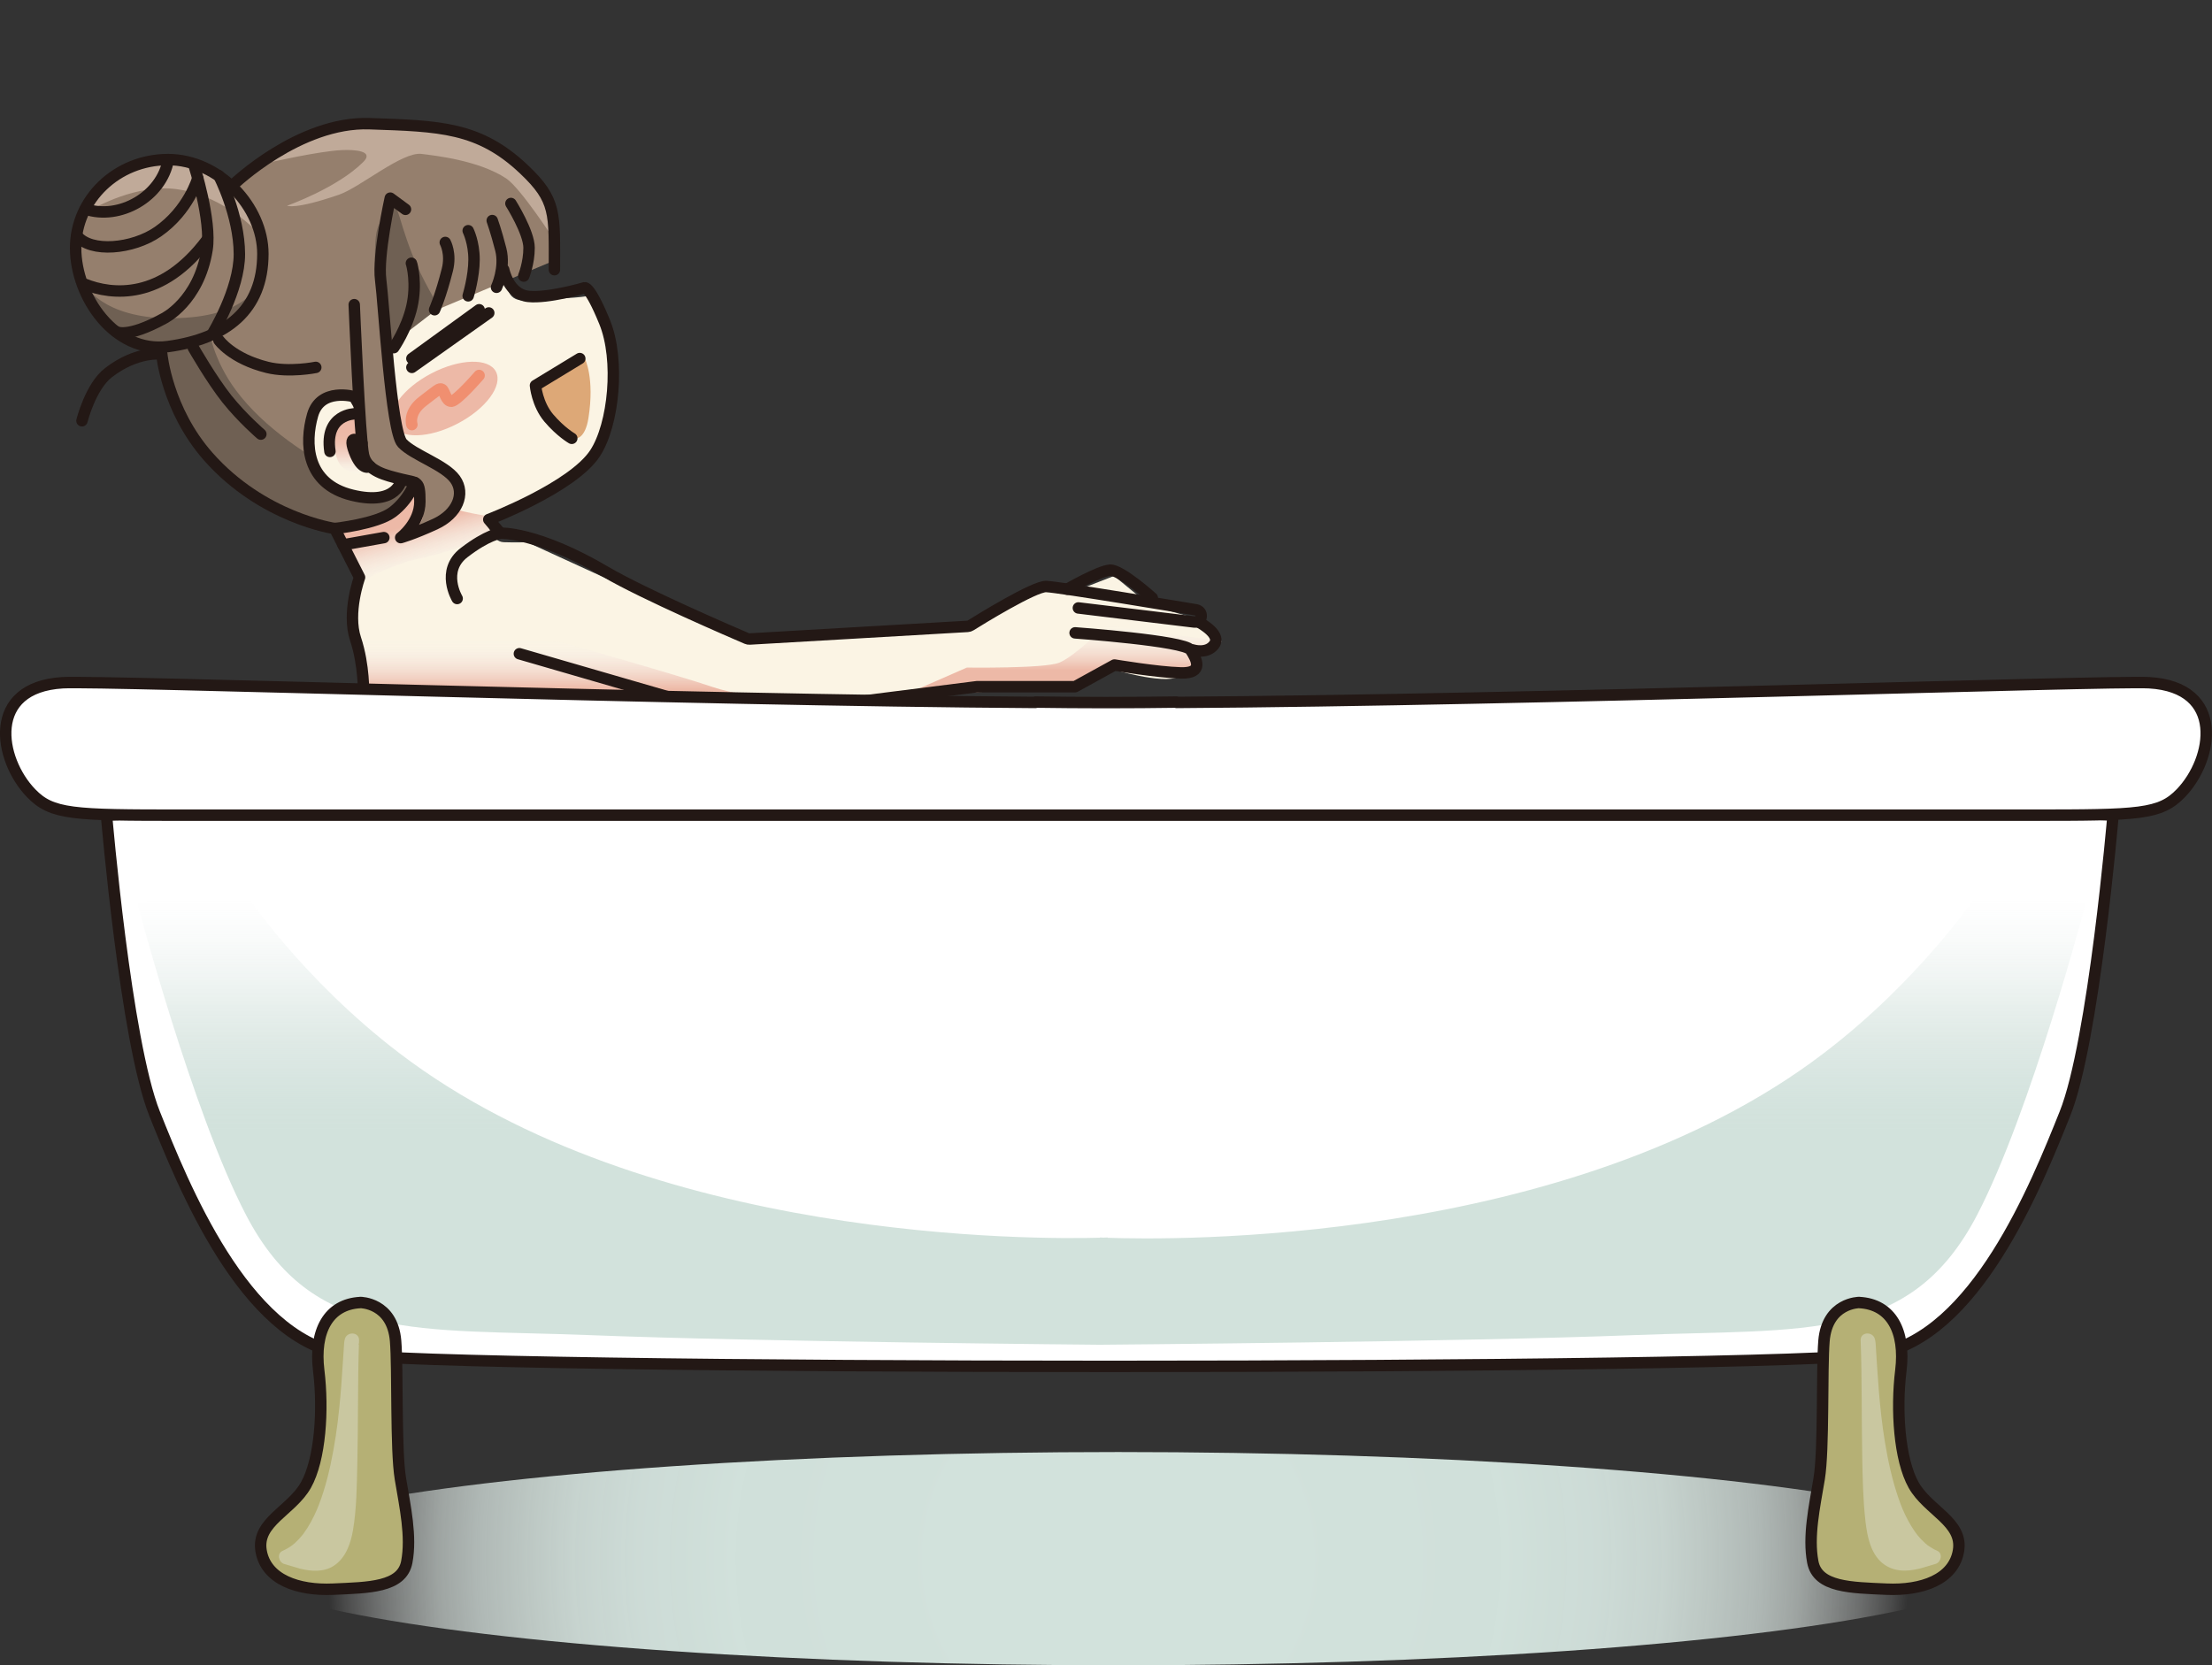 <?xml version="1.0" encoding="UTF-8"?>
<svg xmlns="http://www.w3.org/2000/svg" xmlns:xlink="http://www.w3.org/1999/xlink" viewBox="0 0 773.89 582.68">
  <rect x="0" y="0" width="773.89" height="582.68" fill="#333333" stroke="none"/>
  <defs>
    <style>
      .cls-1 {
        fill: #fbf4e4;
      }

      .cls-2 {
        fill: #957f6d;
      }

      .cls-3 {
        stroke: #f08f70;
      }

      .cls-3, .cls-4, .cls-5, .cls-6 {
        stroke-linecap: round;
        stroke-linejoin: round;
        stroke-width: 4px;
      }

      .cls-3, .cls-6 {
        fill: none;
      }

      .cls-7 {
        fill: url(#_名称未設定グラデーション_33-2);
      }

      .cls-8 {
        fill: url(#_名称未設定グラデーション_33-3);
      }

      .cls-9 {
        fill: #c0aa99;
      }

      .cls-4 {
        fill: #b5b075;
      }

      .cls-4, .cls-5, .cls-6 {
        stroke: #231815;
      }

      .cls-10 {
        fill: #6f6053;
      }

      .cls-5 {
        fill: #fff;
      }

      .cls-11 {
        fill: #edb9a7;
      }

      .cls-12 {
        fill: #c9c7a0;
      }

      .cls-13 {
        fill: #dda877;
      }

      .cls-14 {
        fill: url(#_名称未設定グラデーション_36);
      }

      .cls-15 {
        fill: url(#_名称未設定グラデーション_33);
      }

      .cls-16 {
        fill: url(#_名称未設定グラデーション_40);
      }

      .cls-17 {
        fill: url(#_名称未設定グラデーション_30);
      }
    </style>
    <linearGradient id="_名称未設定グラデーション_30" data-name="名称未設定グラデーション 30" x1="125.25" y1="146.32" x2="125.25" y2="166.15" gradientUnits="userSpaceOnUse">
      <stop offset=".25" stop-color="#edb9a7"/>
      <stop offset=".35" stop-color="#edbaa8" stop-opacity=".98"/>
      <stop offset=".45" stop-color="#edbdac" stop-opacity=".93"/>
      <stop offset=".54" stop-color="#eec2b3" stop-opacity=".85"/>
      <stop offset=".64" stop-color="#efc9bc" stop-opacity=".74"/>
      <stop offset=".74" stop-color="#f1d3c8" stop-opacity=".59"/>
      <stop offset=".83" stop-color="#f2ded7" stop-opacity=".4"/>
      <stop offset=".93" stop-color="#f5ebe8" stop-opacity=".19"/>
      <stop offset="1" stop-color="#f7f8f8" stop-opacity="0"/>
    </linearGradient>
    <linearGradient id="_名称未設定グラデーション_33" data-name="名称未設定グラデーション 33" x1="142.63" y1="172.89" x2="150.05" y2="200.58" gradientUnits="userSpaceOnUse">
      <stop offset=".37" stop-color="#edb9a7"/>
      <stop offset=".81" stop-color="#f4e5e0" stop-opacity=".29"/>
      <stop offset="1" stop-color="#f7f8f8" stop-opacity="0"/>
    </linearGradient>
    <linearGradient id="_名称未設定グラデーション_33-2" data-name="名称未設定グラデーション 33" x1="207.11" y1="251.46" x2="207.11" y2="223.52" xlink:href="#_名称未設定グラデーション_33"/>
    <linearGradient id="_名称未設定グラデーション_33-3" data-name="名称未設定グラデーション 33" x1="371.37" y1="243.63" x2="371.37" y2="218.71" xlink:href="#_名称未設定グラデーション_33"/>
    <radialGradient id="_名称未設定グラデーション_40" data-name="名称未設定グラデーション 40" cx="391.22" cy="545.38" fx="391.22" fy="545.38" r="276.48" gradientUnits="userSpaceOnUse">
      <stop offset=".18" stop-color="#d2e2dc"/>
      <stop offset=".49" stop-color="#d2e2dc" stop-opacity=".99"/>
      <stop offset=".61" stop-color="#d3e2dd" stop-opacity=".96"/>
      <stop offset=".69" stop-color="#d5e3de" stop-opacity=".91"/>
      <stop offset=".75" stop-color="#d8e5e0" stop-opacity=".83"/>
      <stop offset=".81" stop-color="#dbe7e3" stop-opacity=".74"/>
      <stop offset=".86" stop-color="#e0eae6" stop-opacity=".62"/>
      <stop offset=".9" stop-color="#e5edea" stop-opacity=".47"/>
      <stop offset=".94" stop-color="#ebf1ef" stop-opacity=".31"/>
      <stop offset=".98" stop-color="#f2f5f4" stop-opacity=".12"/>
      <stop offset="1" stop-color="#f7f8f8" stop-opacity="0"/>
    </radialGradient>
    <linearGradient id="_名称未設定グラデーション_36" data-name="名称未設定グラデーション 36" x1="388.91" y1="470.53" x2="388.91" y2="312.71" gradientUnits="userSpaceOnUse">
      <stop offset=".46" stop-color="#d2e2dc"/>
      <stop offset=".52" stop-color="#d2e2dc" stop-opacity=".98"/>
      <stop offset=".59" stop-color="#d4e3de" stop-opacity=".92"/>
      <stop offset=".67" stop-color="#d8e5e0" stop-opacity=".83"/>
      <stop offset=".75" stop-color="#dde8e4" stop-opacity=".69"/>
      <stop offset=".82" stop-color="#e3ece9" stop-opacity=".52"/>
      <stop offset=".9" stop-color="#ebf1ef" stop-opacity=".31"/>
      <stop offset=".98" stop-color="#f4f6f6" stop-opacity=".06"/>
      <stop offset="1" stop-color="#f7f8f8" stop-opacity="0"/>
    </linearGradient>
  </defs>
  <g id="_女1塗り" data-name="女1塗り">
    <path class="cls-1" d="M125.36,203.62s-5.11,8.83-2.5,14.43,4,12.96,4.45,19.27c.49,6.9-.72,6.88-.72,6.88l47.42,1.87,81.53,5.45,85.42-9.83h34.27l13.78-7.58s17.6,5.39,23.19,2.76,6.16.38,5.53-3.63-1.3-5.22-1.3-5.22c0,0-.73,1.99,3.37.47s5.94-2.56,3.48-5.76-6.34-3.68-6.34-3.68l.86-2.8-15.56-4.48-12.47-10.25-12.37,4.83-12.27.28-26.48,13.63-76.81,4.93-77.42-35.47s-4.13.15-8.21,0c-4.08-.15-5.64-6.34-5.64-6.34,0,0,29.18-13.6,31.84-17.42s10.76-15.89,11.08-23.55c.56-13.49-.07-35.07-7.89-38.98,0,0,.58.52-10.95,1.08s-15.66,2.64-17.54-4.88l-1.88-7.51-85.22,36.26"/>
    <path class="cls-2" d="M142.37,112.79l52.72-22.12-3.65-21.34s-16.5-23.92-40.82-24.44c-22.55-.49-33.52-6.15-65.37,16.58-8.84,6.31-26.48,59.79-26.48,59.79,0,0-2.6,23.08,14.07,38.48s44.26,25.19,44.26,25.19c0,0,11.19-2.59,20.66-8.03s4.61-13.43,4.61-13.43l-6.71-37.99,6.71-12.67Z"/>
    <path class="cls-10" d="M65,149.95c15.42,22.68,36.56,32.81,52.1,34.98,5.22.73,14.03-.64,20.28-5.78,7.91-6.51,5.43-16.18,5.43-16.18,0,0-3.01,13.6-18.98,5.27-15.97-8.33-31.42-18.45-41.21-31.57-8.2-10.99-9.5-21.33-9.5-21.33l-17.56,4.73,9.43,29.88Z"/>
    <path class="cls-2" d="M26.46,86.76s-.3,12.14,7.72,22.73,15.09,11.32,29.28,10.56c13.33-.71,30.14-16.99,28.52-31.21s-8.94-24.98-20.69-30.25-23.78-2.18-33.6,6.4c-10.77,9.41-11.23,21.77-11.23,21.77Z"/>
    <path class="cls-1" d="M140.46,162.36s1.76,7.7-2.7,9.64-27.03,1.86-28.27-9.64,0-20.94,3.52-22.38,13.84-.56,13.84-.56l13.6,22.94Z"/>
    <path class="cls-17" d="M119.39,146.98c-2.66,2.43-3.78,13.66,1,16.96,3.7,2.55,6.96,2.53,9.14,1.77,2.62-.92,3.86-3.31,3.86-3.31l-8.36-15.74s-4.27-.93-5.65.33Z"/>
    <ellipse class="cls-11" cx="155.5" cy="139.44" rx="20.31" ry="9.91" transform="translate(-46.92 87.98) rotate(-27.62)"/>
    <path class="cls-13" d="M204.61,125.46s3.5,6.72,1.26,20.85c-1.12,7.06-4.2,7.06-4.2,7.06-10.23-4.81-13.03-18.19-13.03-18.19l15.97-9.72Z"/>
    <path class="cls-15" d="M138.91,179.12s4.52-8.96,6.25-7.38c6.26,5.74,20.4,7.99,25.83,8.92l4.05,5.9s-19.6,7.26-28.57,8.95-21.23,8.54-21.23,8.54l-8.15-19.12s9.83-1.57,16.3-3.66l5.52-2.15Z"/>
    <path class="cls-7" d="M123.37,223.52s70.19.4,73.25,1.24,40.65,11.52,52.92,15.69c12.83,4.36,41.31,6.07,41.31,6.07l-36.31,4.93-126.62-7.2-4.55-20.73Z"/>
    <path class="cls-8" d="M315.32,243.63l22.97-10.06s26.89.38,32.22-1.68,16.53-13.17,16.53-13.17l34.31,4.81s10.93.16,3.46,2.03-8.26,1.86-8.26,1.86c0,0,3.52,4.37,2.16,5.87s-28.79-.59-28.79-.59l-13.78,7.58-60.82,3.36Z"/>
    <path class="cls-10" d="M135.03,69.58c4.93,2.05,3.62,5.01,8.96,18.82,3.77,9.74,9.72,19.18,9.72,19.18l-20.03,15.41s-4.67-36.51-1.31-43.86,2.67-9.55,2.67-9.55Z"/>
    <path class="cls-9" d="M94.46,56.79s17.15-3.89,25.03-4.27c4.86-.23,11.41.33,7.66,4.1-9.13,9.16-26.71,15.36-26.71,15.36,0,0,2.68,1.48,18.19-3.87,7.32-2.53,22.11-15.13,28.86-14.26,4.73.61,20.01,2.23,29.6,8.58,5.18,3.43,17.29,22.26,17.29,22.26,0,0-1.75-30.66-30.47-36.83s-50.96-1.74-56.55.94-12.89,7.99-12.89,7.99Z"/>
    <path class="cls-9" d="M29.9,74.55s12.72-8.21,26.59-8.63,27.03,8.18,34.81,16.56c0,0-4.51-15.13-12.43-20.82-11.56-8.3-27.54-8.33-37.78-2.11-7.98,4.84-11.19,15-11.19,15Z"/>
    <path class="cls-10" d="M29.53,99.4s6.04,12.08,30.52,11.95c26.62-.15,30.34-12.23,30.34-12.23,0,0-8.72,17.71-25.55,21-18.77,3.67-29.27-8.63-29.27-8.63l-6.04-12.08Z"/>
  </g>
  <g id="_女1" data-name="女1">
    <line class="cls-5" x1="144.1" y1="125.46" x2="167.64" y2="108.38"/>
    <line class="cls-5" x1="144.1" y1="128.55" x2="171" y2="109.5"/>
    <path class="cls-6" d="M159.94,209.42s-5.83-9.71,2.43-16.06,12.68-6.79,12.68-6.79l-4.05-4.79s29.32-11.21,37.17-23.16c6.61-10.07,8.78-32.68,3.36-45.95s-7.1-11.95-7.1-11.95c0,0-12.7,3.74-19.61,2.99s-8.59-9.34-8.59-9.34"/>
    <path class="cls-6" d="M377.28,212.72l40.56,4.92c2.54.31,3.4-3.3.99-4.15-.02,0-.03-.01-.05-.02-.11-.04-.22-.07-.34-.09-3.03-.51-47.98-8.01-52.42-8.16-4.2-.14-23.27,11.62-26.48,13.63-.3.19-.65.3-1.01.32l-76.27,4.42c-.33.02-.66-.04-.96-.17-4.21-1.8-36.25-15.59-49.41-23.34-24.06-14.17-36.86-13.52-36.86-13.52"/>
    <path class="cls-6" d="M376.13,221.44s38.34,2.76,40.41,5.97,4.82,8.27-3.44,8.04-23.19-2.76-23.19-2.76l-13.78,7.58h-34.27l-78.11,9.87c-3.79.48-7.65.18-11.32-.89l-70.72-20.51"/>
    <path class="cls-6" d="M419.08,217.44c1.52.92,8.24,4.66,5.72,8.11s-7.47,1.87-7.47,1.87"/>
    <path class="cls-6" d="M373.4,206.15s11.25-6.46,14.99-6.65,14.75,9.71,14.75,9.71"/>
    <path class="cls-6" d="M140.46,167.66s-1.2,9.53-17.31,5.6-16.59-18.21-13.79-28.02,14.57-6.44,14.57-6.44l16.53,28.86Z"/>
    <path class="cls-2" d="M123.93,96.6l2.93,53.46s.08,14.07,9.2,16.43,9.42-1.58,10.67,5.05,2.92,10.19-1.81,13.37-3.57,3.19-3.57,3.19c0,0,6.63.2,12.48-5.55s8.08-6.19,5.42-14.9-6.66-3.8-15.12-9.06-10.81-69.41-10.81-69.41l-9.36,7.41Z"/>
    <path class="cls-6" d="M117.1,184.93s14.67-1.54,20.28-5.78c5.6-4.24,7.79-10.29,7.79-10.29"/>
    <line class="cls-6" x1="120.01" y1="190.65" x2="134.29" y2="188.11"/>
    <path class="cls-6" d="M127.19,242.92s.28-10.09-2.8-19.33,1.4-21.57,1.4-21.57l-8.68-17.09s-25.21-3.58-44.26-25.19c-14.49-16.44-16.26-35.88-16.26-35.88,0,0-8.66-1.2-18.66,6.55-6.29,4.87-9.25,16.81-9.25,16.81"/>
    <path class="cls-5" d="M67.62,121.65s6.45,11.28,11.82,18c5.37,6.72,11.82,12.25,11.82,12.25"/>
    <path class="cls-6" d="M193.97,94.37c0-19.72.79-24.3-10.65-35.12-15.68-14.85-29.42-15.13-54.07-15.97s-47.71,21.42-47.71,21.42"/>
    <path class="cls-6" d="M202.84,125.46l-15.5,9.42s.56,6.54,4.67,11.39,8.03,7.1,8.03,7.1"/>
    <path class="cls-3" d="M144.1,148.57s-1.4-4.19,3.82-8.17,5.79-4.72,6.72-4.16,1.35,4.21,3.29,4.16,9.69-9.02,9.69-9.02"/>
    <path class="cls-6" d="M137.76,121.65s4.56-6.56,6.34-14.41.09-14.57-.17-15.13"/>
    <path class="cls-6" d="M152.04,108.38s2.13-4.71,4.48-14.01c1.42-5.62-.74-9.54-.74-9.54"/>
    <path class="cls-6" d="M163.8,80.72s2.05,4.11,2.05,10.09-2.05,12.7-2.05,12.7"/>
    <path class="cls-6" d="M172.21,77.17s1.31,3.55,2.99,10.09c1.68,6.54-1.49,13.26-1.49,13.26"/>
    <path class="cls-6" d="M178.75,71.2s6.35,10.09,6.35,15.5-1.87,9.9-1.87,9.9"/>
    <path class="cls-6" d="M115.43,157.95c-1.96-13.17,8.82-13.17,8.82-13.17"/>
    <path class="cls-6" d="M76.58,119.02s4.48,6.44,16.95,9.53c7.65,1.89,16.95,0,16.95,0"/>
    <path class="cls-6" d="M141.86,73.25l-5.32-3.92s-4.48,20.17-3.36,28.58,3.64,52.95,7.56,57.15,14.85,7.56,18.49,12.61.84,12.12-7,15.72-12.05,4.73-12.05,4.73c0,0,6.72-5.04,6.72-12.61s-.84-6.44-6.44-7.84-11.96-2.8-13.27-8.4-3.26-52.67-3.26-52.67"/>
    <path class="cls-6" d="M129.49,163.2s-2.85,2.04-5.56-5.25c-2.71-7.28,2.72-2.88,2.72-2.88"/>
    <g>
      <path class="cls-6" d="M91.97,88.85c-.03,19.55-12.74,29.63-33.2,32.41-18.56,2.53-32.31-17.41-32.31-34.49s14.47-30.93,32.31-30.93,33.23,16.58,33.2,33.01Z"/>
      <path class="cls-6" d="M29.9,73.14c11.85,4.03,26.7-4.33,29.01-17.3"/>
      <path class="cls-6" d="M26.91,82.46c4.72,6.08,19.56,4.72,28.35-1.4,10.76-7.49,13.92-18.65,13.92-18.65"/>
      <path class="cls-6" d="M40.66,116.06s3.74,2.46,16.67-4.62c0,0,12.21-5.96,15.11-24.08,1.64-10.22-4.54-29.47-4.54-29.47"/>
      <path class="cls-6" d="M29.53,99.4c9.71,3.92,27.16,5.66,42.92-15.5"/>
      <path class="cls-6" d="M74.25,116.92s9.55-15.49,9.5-28.07c-.06-13.68-7.18-27.38-7.18-27.38"/>
    </g>
  </g>
  <g id="_風呂" data-name="風呂">
    <ellipse class="cls-16" cx="391.22" cy="545.38" rx="312.78" ry="37.31"/>
    <path class="cls-5" d="M739.27,285.23s-6.72,79.19-16.81,104.41c-10.09,25.21-31.28,78.16-65.65,84.05-34.37,5.88-502.72,5.88-537.09,0s-55.56-58.83-65.65-84.05-16.81-104.41-16.81-104.41l355.85-21.19,346.15,21.19Z"/>
    <path class="cls-14" d="M691.91,312.71s-19.84,29.91-53.89,55.84c-88.85,67.69-229.48,65.31-250.5,64.55v-.1c.63-.04.09,0-1.47.05-.78-.03-1.21-.06-1.21-.06v.09c-21.64.59-158.15,1.68-245.05-64.53-34.04-25.94-53.89-55.84-53.89-55.84l-37.86,3.18s19.13,72.96,38.05,109.26c23.37,44.82,59.88,39.65,120.31,42.02,59.73,2.35,178.43,3.36,178.43,3.36,0,0,126.83-1.02,186.56-3.36,60.43-2.37,96.94,2.8,120.31-42.02,18.92-36.3,38.05-109.26,38.05-109.26l-37.86-3.18Z"/>
    <path class="cls-5" d="M751.93,238.89c-13.93-.81-216.66,6.12-340.28,6.89v-.12c-7.51.11-15.8.17-24.71.18-8.91-.01-17.19-.07-24.71-.18v.12c-123.62-.77-326.35-7.7-340.28-6.89-26.71,1.56-22.52,26.8-11.05,38.66,7.24,7.49,14.48,7.68,52.59,7.68h646.89c38.11,0,45.35-.19,52.59-7.68,11.46-11.86,15.66-37.1-11.05-38.66Z"/>
    <path class="cls-4" d="M126.08,455.76c-11.21.56-16.25,10.09-14.57,23.81,1.68,13.73.56,31.1-4.48,40.06s-17.37,12.89-15.69,22.97,12.89,14.01,25.21,13.45,24.09-.56,25.77-9.53-.56-19.05-2.24-29.14-.87-38.44-1.68-48.19c-1.12-13.45-12.33-13.45-12.33-13.45Z"/>
    <path class="cls-4" d="M650.46,455.76c11.21.56,16.25,10.09,14.57,23.81s-.56,31.1,4.48,40.06,17.37,12.89,15.69,22.97c-1.68,10.09-12.89,14.01-25.21,13.45s-24.09-.56-25.77-9.53.56-19.05,2.24-29.14c1.68-10.09.87-38.44,1.68-48.19,1.12-13.45,12.33-13.45,12.33-13.45Z"/>
    <g>
      <path class="cls-12" d="M105.73,546.48c1.66.43,3.31.73,4.79.65,3.24-.16,9.35-.95,10.9-14.78.57-5.08.75-10.19.94-15.29.51-13.79.24-34.27.75-48.06-1.27,3.48-.31,66.03-23.05,75.81,1.7.46,3.69,1.16,5.66,1.67Z"/>
      <path class="cls-12" d="M105.06,548.89c3.82.96,8.2,1.24,11.67-.99,4.21-2.7,5.98-7.82,6.77-12.52,1.29-7.64,1.33-15.54,1.51-23.27.16-6.85.19-13.7.24-20.54.05-7.52.09-15.05.37-22.57.11-2.94-4.02-3.22-4.91-.66-.34.97-.33,2.14-.41,3.16-.14,1.76-.24,3.52-.35,5.28-.33,5.38-.72,10.76-1.28,16.13-.17,1.61-.35,3.23-.55,4.84s-.35,2.73-.63,4.58c-.51,3.35-1.1,6.68-1.81,9.99s-1.53,6.48-2.53,9.66c-.49,1.54-1.01,3.07-1.6,4.57-.13.34-.26.68-.4,1.01-.08.19-.15.37-.23.56-.18.42.23-.53-.07.17s-.64,1.43-.98,2.13c-.7,1.44-1.47,2.86-2.33,4.21-.4.63-.82,1.25-1.26,1.85-.12.17-.25.34-.37.5.26-.34,0,0-.12.14-.22.26-.43.52-.66.78-.48.55-.98,1.07-1.51,1.58-.26.24-.52.48-.79.72-.12.1-.96.76-.46.39-1.1.82-2.28,1.52-3.54,2.07-2.06.9-1.31,4.04.6,4.57s3.76,1.16,5.66,1.67c3.11.82,4.44-4,1.33-4.82-1.9-.5-3.77-1.14-5.66-1.67l.6,4.57c5.13-2.24,8.9-6.84,11.58-11.61,3.21-5.7,5.25-12.06,6.81-18.39,3.05-12.43,4.27-25.27,5.09-38.01.14-2.21.27-4.43.42-6.64.05-.71.11-1.41.18-2.11.01-.11.07-.28.05-.38.23,1.13-.2.49-.03.29.06-.07.07-.34.1-.44l-4.91-.66c-.47,12.84-.32,25.7-.52,38.55-.11,6.96-.27,13.93-.81,20.87-.26,3.28-.57,6.58-1.58,9.74-.35,1.11-.62,1.79-1.2,2.81-.2.35-.41.68-.64,1.01-.41.6.31-.34-.14.19-.18.21-.36.41-.55.61-.14.14-.28.26-.42.4-.49.48.12-.04-.2.18s-.66.42-1,.62c-.14.08-.29.14-.43.21.69-.33.06-.03-.11.02-.28.08-.55.17-.83.24-.31.07-.61.11-.92.17.91-.17-.06,0-.31.01-1.57.11-3.05-.15-4.57-.54-3.12-.78-4.45,4.04-1.33,4.82Z"/>
    </g>
    <g>
      <path class="cls-12" d="M670.83,546.48c-1.66.43-3.31.73-4.79.65-3.24-.16-9.35-.95-10.9-14.78-.57-5.08-.75-10.19-.94-15.29-.51-13.79-.24-34.27-.75-48.06,1.27,3.48.31,66.03,23.05,75.81-1.7.46-3.69,1.16-5.66,1.67Z"/>
      <path class="cls-12" d="M670.17,544.07c-1.44.36-2.85.63-4.34.55-.23-.01-.47-.04-.7-.05-.19-.01-.64-.12.17.03-.17-.03-.35-.05-.52-.09-.52-.1-1.01-.25-1.51-.42s.52.27.03.01c-.14-.07-.29-.14-.43-.22-.35-.19-.68-.41-1-.64.54.4-.34-.33-.48-.47s-.28-.3-.41-.45c-.05-.05-.46-.6-.14-.17-.59-.8-1.09-1.69-1.48-2.61-.98-2.3-1.53-5.45-1.81-8.17-1.4-13.59-1.13-27.4-1.23-41.05-.05-7.11-.1-14.21-.36-21.32l-4.91.66c.02.07.05.33.09.37.04.03.03.19.04.24.11.36-.09-.84-.03-.25s.11,1.16.16,1.74c.14,1.84.24,3.68.36,5.52.35,5.58.76,11.16,1.37,16.72,1.46,13.34,3.56,27.33,9.63,39.45,2.75,5.5,6.79,10.98,12.59,13.51l.6-4.57c-1.9.53-3.76,1.16-5.66,1.67-3.11.82-1.79,5.65,1.33,4.82,1.9-.5,3.77-1.14,5.66-1.67s2.65-3.67.6-4.57c-1.15-.5-2.21-1.13-3.24-1.85-.1-.07-.2-.15-.3-.23.43.32.15.11.05.04-.25-.2-.49-.41-.74-.62-.49-.43-.96-.89-1.41-1.36-.42-.44-.82-.89-1.2-1.36-.11-.13-.22-.27-.32-.4-.26-.32.35.47-.05-.07-.21-.28-.42-.56-.62-.85-.84-1.19-1.59-2.44-2.29-3.72-1.54-2.84-2.38-4.89-3.43-7.89s-2-6.36-2.77-9.6-1.44-6.71-2-10.09-.91-6.03-1.3-9.42c-.64-5.62-1.08-11.27-1.44-16.91-.13-2.1-.25-4.2-.4-6.29-.09-1.18-.06-2.57-.45-3.7-.88-2.53-5.02-2.3-4.91.66.5,13.55.3,27.12.55,40.67.14,7.55.28,15.17,1.14,22.68.58,5.06,1.73,11.14,5.9,14.58,3.73,3.08,8.44,3.08,12.96,1.95,3.12-.78,1.8-5.6-1.33-4.82Z"/>
    </g>
  </g>
</svg>